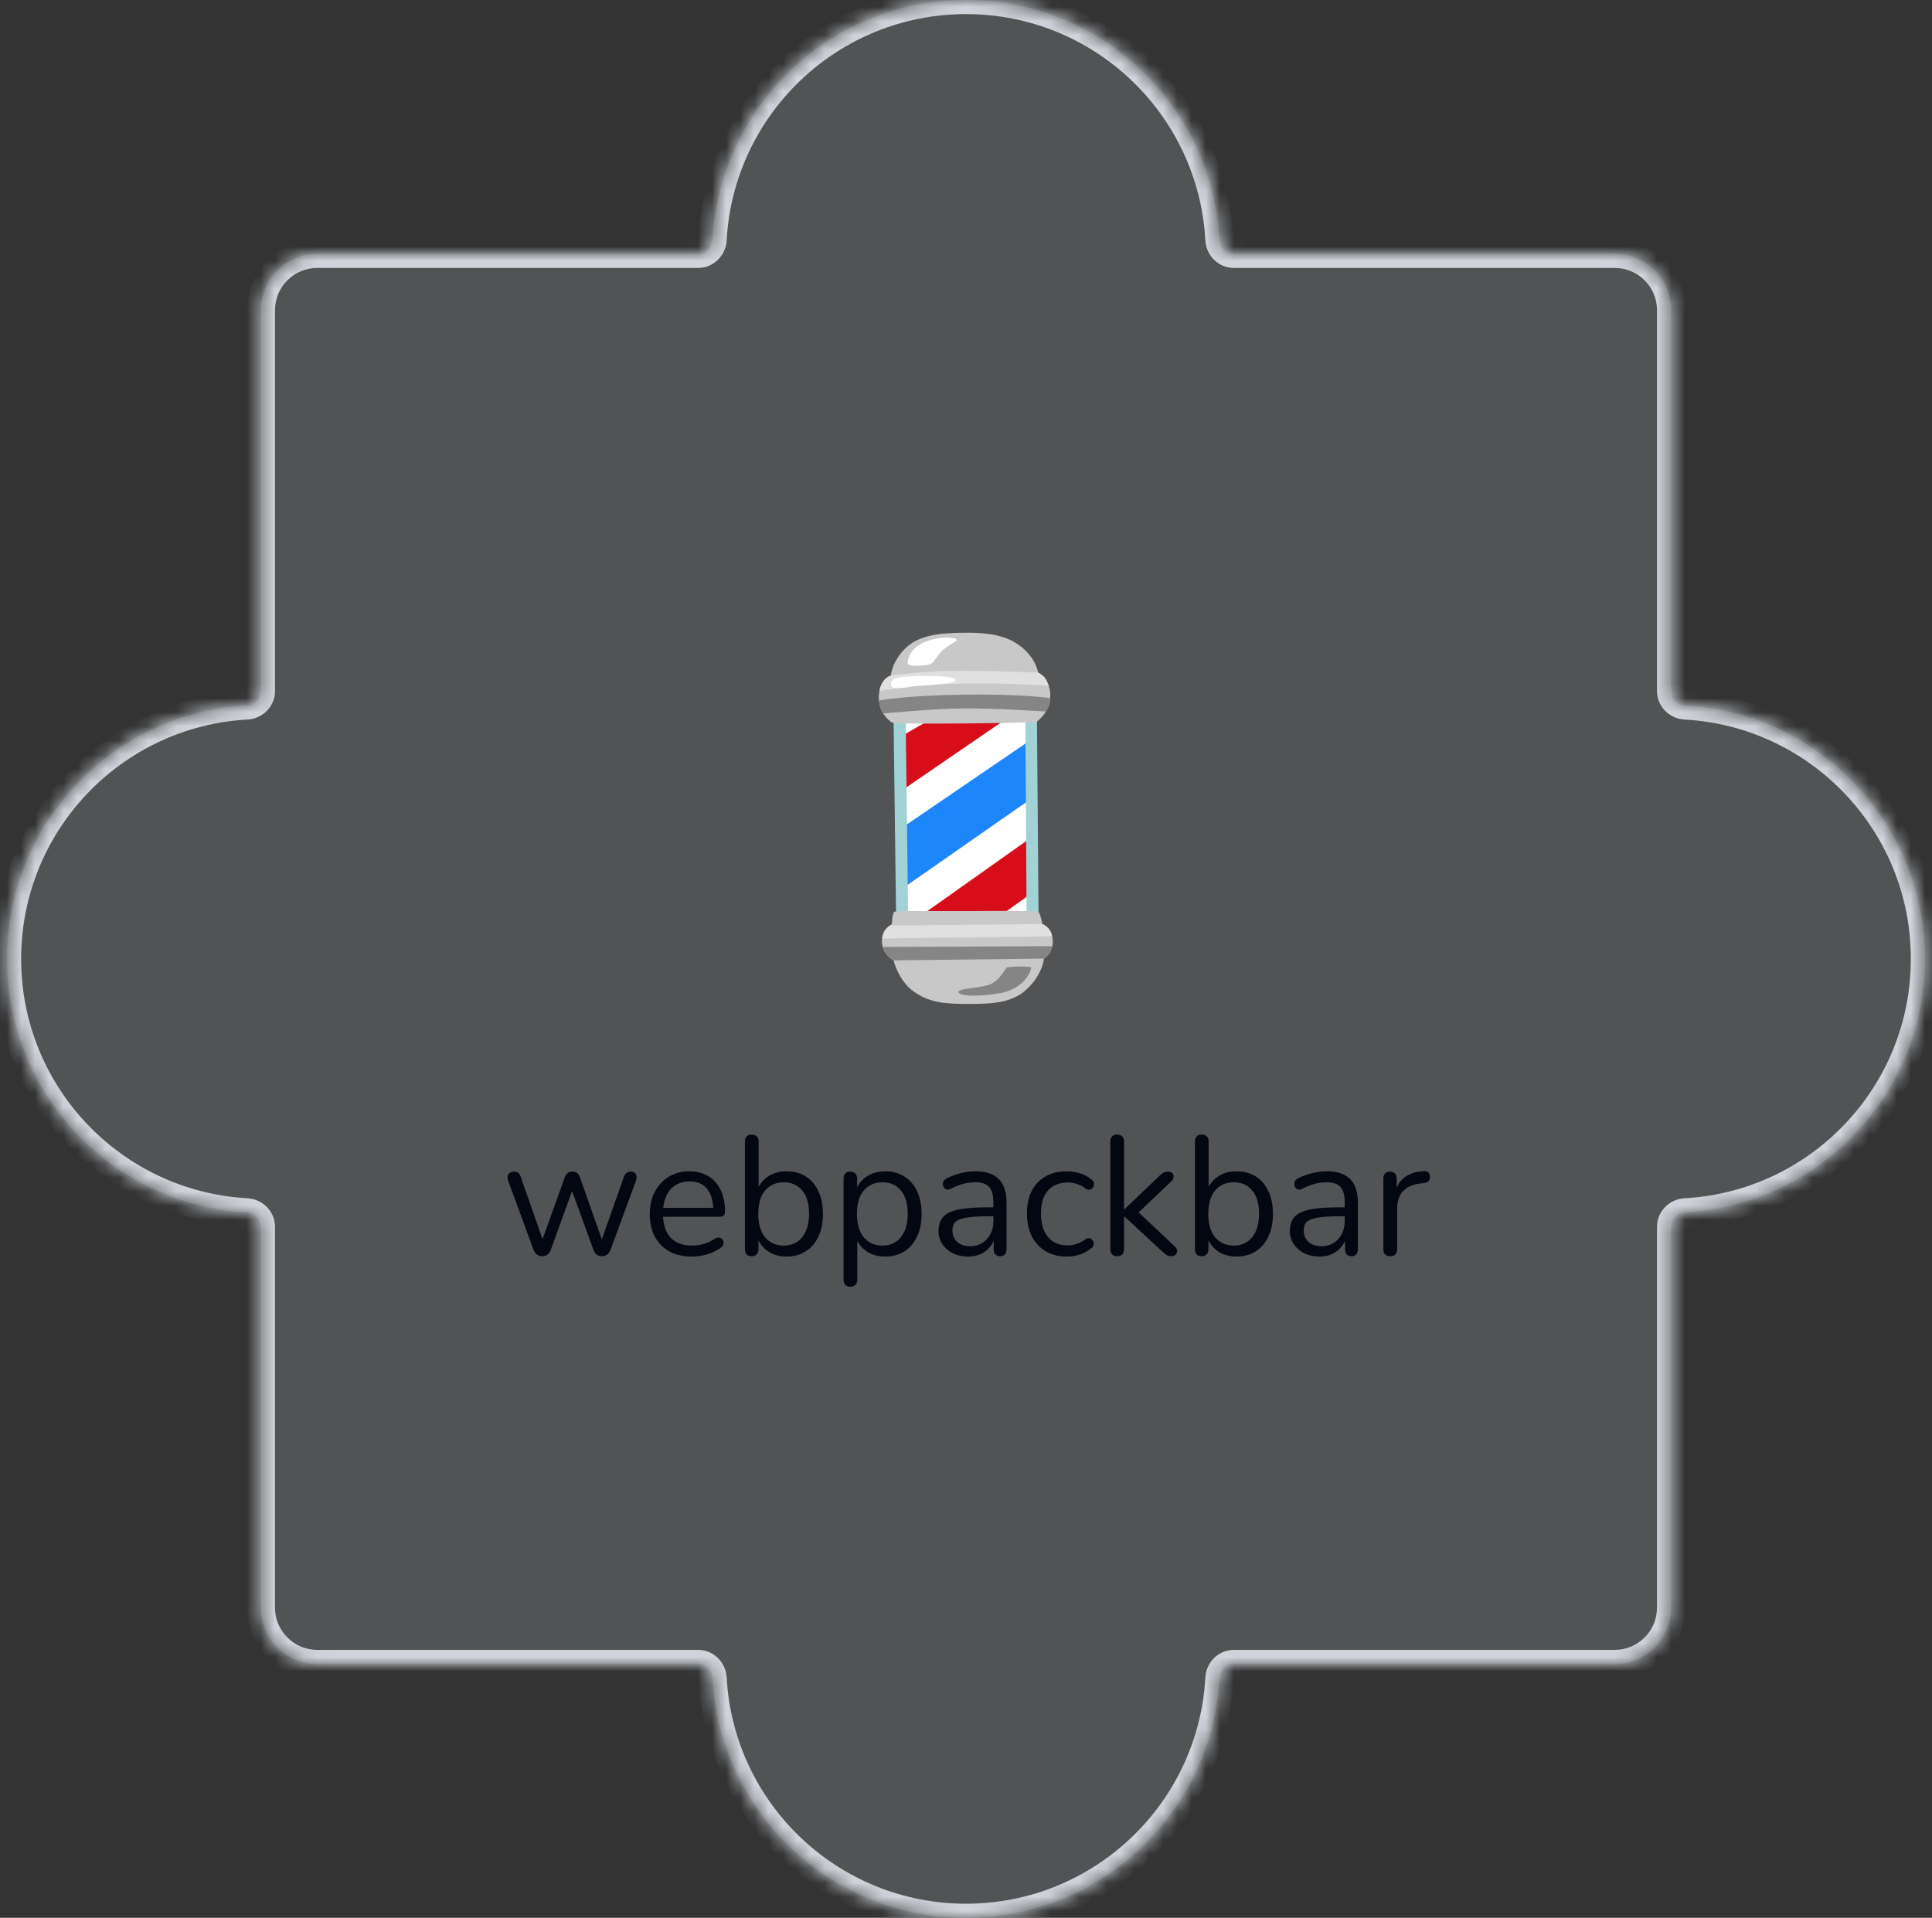 <svg width="137" height="136" viewBox="0 0 137 136" fill="none" xmlns="http://www.w3.org/2000/svg">
<rect x="0" y="0" width="137" height="136" fill="#333333" stroke="none"/>
<mask id="path-1-inside-1_673_10172" fill="white">
<path fill-rule="evenodd" clip-rule="evenodd" d="M87.5 18C86.948 18 86.503 17.552 86.473 17C85.954 7.524 78.106 0 68.5 0C58.894 0 51.046 7.524 50.527 17C50.497 17.552 50.052 18 49.5 18L22.5 18C20.291 18 18.5 19.791 18.5 22L18.5 49C18.5 49.552 18.052 49.997 17.5 50.027C8.024 50.546 0.5 58.394 0.5 68C0.5 77.606 8.024 85.454 17.5 85.973C18.052 86.003 18.5 86.448 18.5 87L18.5 114C18.5 116.209 20.291 118 22.5 118L49.5 118C50.052 118 50.497 118.448 50.527 119C51.046 128.476 58.894 136 68.5 136C78.106 136 85.954 128.476 86.473 119C86.503 118.448 86.948 118 87.5 118L114.5 118C116.709 118 118.5 116.209 118.5 114V87C118.5 86.448 118.948 86.003 119.5 85.973C128.976 85.454 136.5 77.606 136.5 68C136.5 58.394 128.976 50.546 119.5 50.027C118.948 49.997 118.5 49.552 118.5 49L118.5 22C118.5 19.791 116.709 18 114.5 18L87.5 18Z"/>
</mask>
<path fill-rule="evenodd" clip-rule="evenodd" d="M87.5 18C86.948 18 86.503 17.552 86.473 17C85.954 7.524 78.106 0 68.5 0C58.894 0 51.046 7.524 50.527 17C50.497 17.552 50.052 18 49.5 18L22.5 18C20.291 18 18.5 19.791 18.5 22L18.5 49C18.5 49.552 18.052 49.997 17.5 50.027C8.024 50.546 0.5 58.394 0.5 68C0.5 77.606 8.024 85.454 17.5 85.973C18.052 86.003 18.5 86.448 18.5 87L18.5 114C18.5 116.209 20.291 118 22.5 118L49.5 118C50.052 118 50.497 118.448 50.527 119C51.046 128.476 58.894 136 68.5 136C78.106 136 85.954 128.476 86.473 119C86.503 118.448 86.948 118 87.5 118L114.5 118C116.709 118 118.5 116.209 118.5 114V87C118.5 86.448 118.948 86.003 119.5 85.973C128.976 85.454 136.5 77.606 136.5 68C136.5 58.394 128.976 50.546 119.5 50.027C118.948 49.997 118.5 49.552 118.5 49L118.5 22C118.5 19.791 116.709 18 114.5 18L87.5 18Z" fill="#D1D5DB" fill-opacity="0.2"/>
<path d="M18.5 22L17.5 22L17.5 22L18.5 22ZM18.5 114L17.5 114V114H18.5ZM119.5 50.027L119.555 49.029L119.5 50.027ZM119.5 85.973L119.445 84.974L119.5 85.973ZM50.527 119L49.529 119.055L50.527 119ZM18.5 49L17.5 49L18.5 49ZM17.5 50.027L17.555 51.026L17.5 50.027ZM17.5 85.973L17.445 86.971L17.5 85.973ZM18.5 87L17.5 87L18.5 87ZM50.527 17L49.529 16.945L50.527 17ZM86.473 119L87.471 119.055L86.473 119ZM86.473 17L85.474 17.055L86.473 17ZM68.5 1C77.572 1 84.984 8.106 85.474 17.055L87.471 16.945C86.924 6.942 78.64 -1 68.5 -1V1ZM51.526 17.055C52.016 8.106 59.428 1 68.5 1V-1C58.36 -1 50.077 6.942 49.529 16.945L51.526 17.055ZM49.5 17L22.5 17V19L49.5 19V17ZM22.5 17C19.739 17 17.5 19.239 17.5 22H19.5C19.5 20.343 20.843 19 22.5 19V17ZM17.5 22L17.5 49L19.5 49L19.5 22L17.5 22ZM17.445 49.029C7.442 49.577 -0.5 57.86 -0.5 68H1.5C1.5 58.928 8.606 51.516 17.555 51.026L17.445 49.029ZM-0.5 68C-0.5 78.14 7.442 86.424 17.445 86.971L17.555 84.974C8.606 84.484 1.5 77.072 1.5 68H-0.5ZM17.5 87L17.5 114L19.5 114L19.5 87L17.5 87ZM17.5 114C17.5 116.761 19.739 119 22.5 119V117C20.843 117 19.5 115.657 19.5 114H17.5ZM22.5 119L49.5 119V117L22.5 117V119ZM49.529 119.055C50.077 129.058 58.36 137 68.5 137V135C59.428 135 52.016 127.894 51.526 118.945L49.529 119.055ZM68.5 137C78.64 137 86.924 129.058 87.471 119.055L85.474 118.945C84.984 127.894 77.572 135 68.5 135V137ZM87.5 119L114.5 119V117L87.5 117V119ZM114.5 119C117.261 119 119.5 116.761 119.5 114H117.5C117.5 115.657 116.157 117 114.5 117V119ZM119.5 114V87H117.5V114H119.5ZM119.555 86.971C129.558 86.424 137.5 78.14 137.5 68H135.5C135.5 77.072 128.394 84.484 119.445 84.974L119.555 86.971ZM137.5 68C137.5 57.86 129.558 49.577 119.555 49.029L119.445 51.026C128.394 51.516 135.5 58.928 135.5 68H137.5ZM119.5 49L119.5 22H117.5L117.5 49H119.5ZM119.5 22C119.5 19.239 117.261 17 114.5 17V19C116.157 19 117.5 20.343 117.5 22H119.5ZM114.5 17L87.5 17V19L114.5 19V17ZM119.555 49.029C119.533 49.028 119.516 49.019 119.506 49.008C119.501 49.003 119.5 49 119.5 49C119.5 49 119.5 49 119.5 49.001C119.5 49.001 119.5 49.001 119.5 49H117.5C117.5 50.118 118.399 50.968 119.445 51.026L119.555 49.029ZM119.5 87C119.5 86.999 119.5 86.999 119.5 86.999C119.5 87 119.5 87 119.5 87C119.5 87 119.501 86.997 119.506 86.992C119.516 86.981 119.533 86.972 119.555 86.971L119.445 84.974C118.399 85.031 117.5 85.882 117.5 87H119.5ZM49.5 119C49.501 119 49.501 119 49.501 119C49.5 119 49.5 119 49.5 119C49.5 119 49.503 119.001 49.508 119.006C49.519 119.016 49.528 119.033 49.529 119.055L51.526 118.945C51.468 117.899 50.618 117 49.5 117V119ZM17.5 49C17.5 49.001 17.5 49.001 17.5 49.001C17.5 49 17.5 49 17.5 49C17.5 49 17.499 49.003 17.494 49.008C17.484 49.019 17.467 49.028 17.445 49.029L17.555 51.026C18.601 50.968 19.5 50.118 19.5 49L17.5 49ZM17.445 86.971C17.467 86.972 17.484 86.981 17.494 86.992C17.499 86.997 17.5 87 17.5 87C17.5 87 17.5 87 17.5 86.999C17.5 86.999 17.5 86.999 17.5 87L19.5 87C19.5 85.882 18.601 85.031 17.555 84.974L17.445 86.971ZM49.529 16.945C49.528 16.967 49.519 16.984 49.508 16.994C49.503 16.999 49.5 17 49.5 17C49.5 17 49.5 17 49.501 17C49.501 17 49.501 17 49.5 17V19C50.618 19 51.468 18.101 51.526 17.055L49.529 16.945ZM87.471 119.055C87.472 119.033 87.481 119.016 87.492 119.006C87.497 119.001 87.5 119 87.5 119C87.5 119 87.5 119 87.499 119C87.499 119 87.499 119 87.5 119V117C86.382 117 85.531 117.899 85.474 118.945L87.471 119.055ZM85.474 17.055C85.531 18.101 86.382 19 87.5 19V17C87.499 17 87.499 17 87.499 17C87.5 17 87.5 17 87.5 17C87.5 17 87.497 16.999 87.492 16.994C87.481 16.984 87.472 16.967 87.471 16.945L85.474 17.055Z" fill="#D1D5DB" mask="url(#path-1-inside-1_673_10172)"/>
<path d="M38.446 89.084C38.31 89.084 38.19 89.048 38.086 88.976C37.982 88.904 37.898 88.788 37.834 88.628L36.046 83.768C35.998 83.632 35.982 83.512 35.998 83.408C36.022 83.304 36.074 83.224 36.154 83.168C36.234 83.112 36.334 83.084 36.454 83.084C36.574 83.084 36.67 83.112 36.742 83.168C36.822 83.224 36.886 83.328 36.934 83.48L38.614 88.28H38.326L40.054 83.48C40.11 83.336 40.178 83.236 40.258 83.18C40.346 83.116 40.458 83.084 40.594 83.084C40.722 83.084 40.83 83.116 40.918 83.18C41.006 83.244 41.074 83.344 41.122 83.48L42.814 88.28H42.538L44.242 83.456C44.298 83.312 44.366 83.216 44.446 83.168C44.526 83.112 44.622 83.084 44.734 83.084C44.862 83.084 44.958 83.116 45.022 83.18C45.094 83.244 45.134 83.328 45.142 83.432C45.15 83.536 45.13 83.648 45.082 83.768L43.294 88.628C43.238 88.78 43.154 88.896 43.042 88.976C42.938 89.048 42.818 89.084 42.682 89.084C42.546 89.084 42.426 89.048 42.322 88.976C42.218 88.896 42.138 88.78 42.082 88.628L40.306 83.756H40.822L39.058 88.628C39.002 88.78 38.922 88.896 38.818 88.976C38.714 89.048 38.59 89.084 38.446 89.084ZM49.065 89.108C48.449 89.108 47.917 88.988 47.469 88.748C47.029 88.5 46.685 88.152 46.437 87.704C46.197 87.256 46.077 86.72 46.077 86.096C46.077 85.488 46.197 84.96 46.437 84.512C46.677 84.056 47.005 83.7 47.421 83.444C47.845 83.188 48.333 83.06 48.885 83.06C49.277 83.06 49.629 83.128 49.941 83.264C50.253 83.392 50.517 83.58 50.733 83.828C50.957 84.076 51.125 84.376 51.237 84.728C51.357 85.08 51.417 85.476 51.417 85.916C51.417 86.044 51.381 86.14 51.309 86.204C51.237 86.26 51.133 86.288 50.997 86.288H46.821V85.652H50.769L50.577 85.808C50.577 85.376 50.513 85.012 50.385 84.716C50.257 84.412 50.069 84.18 49.821 84.02C49.581 83.86 49.277 83.78 48.909 83.78C48.501 83.78 48.153 83.876 47.865 84.068C47.585 84.252 47.373 84.512 47.229 84.848C47.085 85.176 47.013 85.56 47.013 86V86.072C47.013 86.808 47.189 87.368 47.541 87.752C47.901 88.136 48.409 88.328 49.065 88.328C49.337 88.328 49.605 88.292 49.869 88.22C50.141 88.148 50.405 88.028 50.661 87.86C50.773 87.788 50.873 87.756 50.961 87.764C51.057 87.764 51.133 87.792 51.189 87.848C51.245 87.896 51.281 87.96 51.297 88.04C51.321 88.112 51.313 88.192 51.273 88.28C51.241 88.368 51.173 88.444 51.069 88.508C50.805 88.7 50.493 88.848 50.133 88.952C49.773 89.056 49.417 89.108 49.065 89.108ZM55.776 89.108C55.248 89.108 54.792 88.972 54.408 88.7C54.032 88.428 53.78 88.064 53.652 87.608L53.784 87.476V88.58C53.784 88.74 53.74 88.864 53.652 88.952C53.572 89.04 53.456 89.084 53.304 89.084C53.144 89.084 53.024 89.04 52.944 88.952C52.864 88.864 52.824 88.74 52.824 88.58V80.948C52.824 80.788 52.864 80.668 52.944 80.588C53.024 80.5 53.144 80.456 53.304 80.456C53.456 80.456 53.576 80.5 53.664 80.588C53.752 80.668 53.796 80.788 53.796 80.948V84.524H53.652C53.788 84.076 54.044 83.72 54.42 83.456C54.796 83.192 55.248 83.06 55.776 83.06C56.304 83.06 56.76 83.184 57.144 83.432C57.528 83.672 57.824 84.02 58.032 84.476C58.248 84.924 58.356 85.46 58.356 86.084C58.356 86.7 58.248 87.236 58.032 87.692C57.824 88.14 57.524 88.488 57.132 88.736C56.748 88.984 56.296 89.108 55.776 89.108ZM55.572 88.328C55.94 88.328 56.256 88.24 56.52 88.064C56.792 87.888 57 87.632 57.144 87.296C57.296 86.96 57.372 86.556 57.372 86.084C57.372 85.356 57.208 84.8 56.88 84.416C56.56 84.032 56.124 83.84 55.572 83.84C55.212 83.84 54.896 83.928 54.624 84.104C54.352 84.272 54.14 84.524 53.988 84.86C53.844 85.188 53.772 85.596 53.772 86.084C53.772 86.804 53.936 87.36 54.264 87.752C54.592 88.136 55.028 88.328 55.572 88.328ZM60.3 91.244C60.14 91.244 60.02 91.2 59.94 91.112C59.86 91.032 59.82 90.912 59.82 90.752V83.576C59.82 83.416 59.86 83.296 59.94 83.216C60.02 83.128 60.136 83.084 60.288 83.084C60.448 83.084 60.568 83.128 60.648 83.216C60.736 83.296 60.78 83.416 60.78 83.576V84.716L60.648 84.548C60.776 84.092 61.028 83.732 61.404 83.468C61.788 83.196 62.244 83.06 62.772 83.06C63.292 83.06 63.744 83.184 64.128 83.432C64.52 83.672 64.82 84.02 65.028 84.476C65.244 84.924 65.352 85.46 65.352 86.084C65.352 86.7 65.244 87.236 65.028 87.692C64.82 88.14 64.524 88.488 64.14 88.736C63.756 88.984 63.3 89.108 62.772 89.108C62.244 89.108 61.792 88.976 61.416 88.712C61.04 88.44 60.784 88.08 60.648 87.632H60.792V90.752C60.792 90.912 60.748 91.032 60.66 91.112C60.572 91.2 60.452 91.244 60.3 91.244ZM62.568 88.328C62.936 88.328 63.252 88.24 63.516 88.064C63.788 87.888 63.996 87.632 64.14 87.296C64.292 86.96 64.368 86.556 64.368 86.084C64.368 85.356 64.204 84.8 63.876 84.416C63.556 84.032 63.12 83.84 62.568 83.84C62.208 83.84 61.892 83.928 61.62 84.104C61.348 84.272 61.136 84.524 60.984 84.86C60.84 85.188 60.768 85.596 60.768 86.084C60.768 86.804 60.932 87.36 61.26 87.752C61.588 88.136 62.024 88.328 62.568 88.328ZM68.652 89.108C68.252 89.108 67.892 89.032 67.572 88.88C67.26 88.72 67.012 88.504 66.828 88.232C66.644 87.96 66.552 87.656 66.552 87.32C66.552 86.888 66.66 86.548 66.876 86.3C67.1 86.052 67.464 85.876 67.968 85.772C68.48 85.668 69.176 85.616 70.056 85.616H70.596V86.252H70.068C69.42 86.252 68.908 86.284 68.532 86.348C68.164 86.404 67.904 86.504 67.752 86.648C67.608 86.792 67.536 86.996 67.536 87.26C67.536 87.588 67.648 87.856 67.872 88.064C68.104 88.272 68.416 88.376 68.808 88.376C69.128 88.376 69.408 88.3 69.648 88.148C69.896 87.996 70.088 87.788 70.224 87.524C70.368 87.26 70.44 86.956 70.44 86.612V85.244C70.44 84.748 70.34 84.392 70.14 84.176C69.94 83.952 69.612 83.84 69.156 83.84C68.876 83.84 68.596 83.876 68.316 83.948C68.036 84.02 67.74 84.136 67.428 84.296C67.316 84.352 67.22 84.372 67.14 84.356C67.06 84.332 66.996 84.288 66.948 84.224C66.9 84.16 66.872 84.088 66.864 84.008C66.856 83.92 66.872 83.836 66.912 83.756C66.96 83.676 67.032 83.612 67.128 83.564C67.48 83.388 67.828 83.26 68.172 83.18C68.516 83.1 68.844 83.06 69.156 83.06C69.66 83.06 70.076 83.144 70.404 83.312C70.732 83.472 70.976 83.72 71.136 84.056C71.296 84.384 71.376 84.808 71.376 85.328V88.58C71.376 88.74 71.336 88.864 71.256 88.952C71.184 89.04 71.076 89.084 70.932 89.084C70.78 89.084 70.664 89.04 70.584 88.952C70.504 88.864 70.464 88.74 70.464 88.58V87.644H70.572C70.508 87.948 70.384 88.208 70.2 88.424C70.024 88.64 69.804 88.808 69.54 88.928C69.276 89.048 68.98 89.108 68.652 89.108ZM75.652 89.108C75.068 89.108 74.564 88.98 74.14 88.724C73.716 88.468 73.388 88.112 73.156 87.656C72.932 87.192 72.82 86.656 72.82 86.048C72.82 85.584 72.884 85.168 73.012 84.8C73.14 84.432 73.328 84.12 73.576 83.864C73.824 83.6 74.12 83.4 74.464 83.264C74.816 83.128 75.212 83.06 75.652 83.06C75.94 83.06 76.24 83.104 76.552 83.192C76.864 83.28 77.148 83.432 77.404 83.648C77.484 83.704 77.536 83.772 77.56 83.852C77.584 83.932 77.584 84.012 77.56 84.092C77.536 84.164 77.496 84.228 77.44 84.284C77.384 84.332 77.312 84.36 77.224 84.368C77.144 84.376 77.06 84.348 76.972 84.284C76.764 84.124 76.552 84.012 76.336 83.948C76.12 83.884 75.912 83.852 75.712 83.852C75.4 83.852 75.128 83.904 74.896 84.008C74.664 84.104 74.468 84.244 74.308 84.428C74.148 84.612 74.024 84.84 73.936 85.112C73.856 85.384 73.816 85.7 73.816 86.06C73.816 86.756 73.98 87.308 74.308 87.716C74.636 88.116 75.104 88.316 75.712 88.316C75.912 88.316 76.116 88.284 76.324 88.22C76.54 88.156 76.756 88.044 76.972 87.884C77.06 87.82 77.144 87.792 77.224 87.8C77.304 87.808 77.372 87.84 77.428 87.896C77.484 87.944 77.52 88.008 77.536 88.088C77.56 88.168 77.56 88.248 77.536 88.328C77.512 88.4 77.46 88.464 77.38 88.52C77.124 88.728 76.844 88.88 76.54 88.976C76.236 89.064 75.94 89.108 75.652 89.108ZM79.214 89.084C79.054 89.084 78.934 89.04 78.854 88.952C78.774 88.864 78.734 88.74 78.734 88.58V80.948C78.734 80.788 78.774 80.668 78.854 80.588C78.934 80.5 79.054 80.456 79.214 80.456C79.366 80.456 79.486 80.5 79.574 80.588C79.662 80.668 79.706 80.788 79.706 80.948V85.76H79.73L82.19 83.408C82.302 83.304 82.398 83.224 82.478 83.168C82.566 83.112 82.682 83.084 82.826 83.084C82.954 83.084 83.054 83.12 83.126 83.192C83.198 83.256 83.23 83.34 83.222 83.444C83.222 83.54 83.174 83.644 83.078 83.756L80.462 86.24V85.712L83.306 88.388C83.418 88.5 83.474 88.608 83.474 88.712C83.474 88.816 83.434 88.904 83.354 88.976C83.282 89.048 83.186 89.084 83.066 89.084C82.922 89.084 82.806 89.056 82.718 89C82.63 88.936 82.522 88.844 82.394 88.724L79.73 86.264H79.706V88.58C79.706 88.916 79.542 89.084 79.214 89.084ZM87.686 89.108C87.158 89.108 86.702 88.972 86.318 88.7C85.942 88.428 85.69 88.064 85.562 87.608L85.694 87.476V88.58C85.694 88.74 85.65 88.864 85.562 88.952C85.482 89.04 85.366 89.084 85.214 89.084C85.054 89.084 84.934 89.04 84.854 88.952C84.774 88.864 84.734 88.74 84.734 88.58V80.948C84.734 80.788 84.774 80.668 84.854 80.588C84.934 80.5 85.054 80.456 85.214 80.456C85.366 80.456 85.486 80.5 85.574 80.588C85.662 80.668 85.706 80.788 85.706 80.948V84.524H85.562C85.698 84.076 85.954 83.72 86.33 83.456C86.706 83.192 87.158 83.06 87.686 83.06C88.214 83.06 88.67 83.184 89.054 83.432C89.438 83.672 89.734 84.02 89.942 84.476C90.158 84.924 90.266 85.46 90.266 86.084C90.266 86.7 90.158 87.236 89.942 87.692C89.734 88.14 89.434 88.488 89.042 88.736C88.658 88.984 88.206 89.108 87.686 89.108ZM87.482 88.328C87.85 88.328 88.166 88.24 88.43 88.064C88.702 87.888 88.91 87.632 89.054 87.296C89.206 86.96 89.282 86.556 89.282 86.084C89.282 85.356 89.118 84.8 88.79 84.416C88.47 84.032 88.034 83.84 87.482 83.84C87.122 83.84 86.806 83.928 86.534 84.104C86.262 84.272 86.05 84.524 85.898 84.86C85.754 85.188 85.682 85.596 85.682 86.084C85.682 86.804 85.846 87.36 86.174 87.752C86.502 88.136 86.938 88.328 87.482 88.328ZM93.566 89.108C93.166 89.108 92.806 89.032 92.486 88.88C92.174 88.72 91.926 88.504 91.742 88.232C91.558 87.96 91.466 87.656 91.466 87.32C91.466 86.888 91.574 86.548 91.79 86.3C92.014 86.052 92.378 85.876 92.882 85.772C93.394 85.668 94.09 85.616 94.97 85.616H95.51V86.252H94.982C94.334 86.252 93.822 86.284 93.446 86.348C93.078 86.404 92.818 86.504 92.666 86.648C92.522 86.792 92.45 86.996 92.45 87.26C92.45 87.588 92.562 87.856 92.786 88.064C93.018 88.272 93.33 88.376 93.722 88.376C94.042 88.376 94.322 88.3 94.562 88.148C94.81 87.996 95.002 87.788 95.138 87.524C95.282 87.26 95.354 86.956 95.354 86.612V85.244C95.354 84.748 95.254 84.392 95.054 84.176C94.854 83.952 94.526 83.84 94.07 83.84C93.79 83.84 93.51 83.876 93.23 83.948C92.95 84.02 92.654 84.136 92.342 84.296C92.23 84.352 92.134 84.372 92.054 84.356C91.974 84.332 91.91 84.288 91.862 84.224C91.814 84.16 91.786 84.088 91.778 84.008C91.77 83.92 91.786 83.836 91.826 83.756C91.874 83.676 91.946 83.612 92.042 83.564C92.394 83.388 92.742 83.26 93.086 83.18C93.43 83.1 93.758 83.06 94.07 83.06C94.574 83.06 94.99 83.144 95.318 83.312C95.646 83.472 95.89 83.72 96.05 84.056C96.21 84.384 96.29 84.808 96.29 85.328V88.58C96.29 88.74 96.25 88.864 96.17 88.952C96.098 89.04 95.99 89.084 95.846 89.084C95.694 89.084 95.578 89.04 95.498 88.952C95.418 88.864 95.378 88.74 95.378 88.58V87.644H95.486C95.422 87.948 95.298 88.208 95.114 88.424C94.938 88.64 94.718 88.808 94.454 88.928C94.19 89.048 93.894 89.108 93.566 89.108ZM98.586 89.084C98.426 89.084 98.302 89.04 98.214 88.952C98.134 88.864 98.094 88.74 98.094 88.58V83.576C98.094 83.416 98.134 83.296 98.214 83.216C98.294 83.128 98.41 83.084 98.562 83.084C98.714 83.084 98.83 83.128 98.91 83.216C98.998 83.296 99.042 83.416 99.042 83.576V84.548H98.922C99.05 84.076 99.294 83.712 99.654 83.456C100.014 83.2 100.458 83.064 100.986 83.048C101.106 83.04 101.202 83.068 101.274 83.132C101.346 83.188 101.386 83.288 101.394 83.432C101.402 83.568 101.37 83.676 101.298 83.756C101.226 83.836 101.114 83.884 100.962 83.9L100.77 83.924C100.226 83.972 99.806 84.148 99.51 84.452C99.222 84.748 99.078 85.156 99.078 85.676V88.58C99.078 88.74 99.034 88.864 98.946 88.952C98.866 89.04 98.746 89.084 98.586 89.084Z" fill="#030712"/>
<path d="M63.954 51.158L64.129 64.906L73.267 64.847L73.092 50.657L63.954 51.158Z" fill="white"/>
<path d="M63.836 52.256L66.054 50.974L71.182 51.098L63.808 56.152L63.836 52.256Z" fill="#D80D1A"/>
<path d="M63.954 58.706L73.207 52.391L73.148 56.622L63.924 63.055L63.954 58.706Z" fill="#1D86FA"/>
<path d="M65.422 64.847L73.179 59.354L73.061 63.407L70.152 65.494L65.422 64.847Z" fill="#D80D1A"/>
<path d="M63.366 51.098L63.543 65.112L64.394 64.788L64.219 50.775L63.366 51.098ZM72.709 50.862L72.796 64.847L73.643 64.751L73.531 50.834L72.709 50.862Z" fill="#A1D2D6"/>
<path d="M63.261 51.239C63.401 51.394 73.317 51.273 73.49 51.186C73.662 51.099 74.542 50.37 74.474 49.206C74.406 48.058 73.612 47.695 73.612 47.695C73.612 47.695 73.459 46.544 72.136 45.663C71.197 45.037 69.981 44.855 68.454 44.868C66.77 44.884 65.188 44.987 64.182 45.993C63.215 46.96 63.176 47.903 63.176 47.903C63.176 47.903 62.32 48.165 62.32 49.451C62.318 50.72 63.261 51.239 63.261 51.239ZM63.416 64.663C63.272 64.784 63.243 65.532 63.243 65.532C63.243 65.532 62.432 65.969 62.548 66.921C62.653 67.772 63.364 68.102 63.364 68.102C63.364 68.102 63.696 69.541 64.805 70.324C65.987 71.158 67.15 71.193 68.817 71.193C70.624 71.193 71.856 71.053 72.829 70.134C73.945 69.078 74.028 67.982 74.028 67.982C74.028 67.982 74.671 67.599 74.653 66.73C74.636 65.862 73.925 65.532 73.925 65.532C73.925 65.532 73.776 64.838 73.647 64.663C73.582 64.573 70.987 64.597 68.437 64.611C65.976 64.622 63.528 64.569 63.416 64.663Z" fill="#C8C8C8"/>
<path d="M67.968 70.342C67.951 70.69 69.791 70.681 71.147 70.377C72.693 70.029 73.197 68.71 73.109 68.605C73.022 68.5 71.46 68.535 71.372 68.623C71.285 68.71 70.887 69.526 70.208 69.804C69.53 70.082 67.982 70.077 67.968 70.342ZM62.602 67.15L74.623 67.096C74.623 67.096 74.583 67.349 74.419 67.597C74.26 67.835 74.03 67.979 74.03 67.979L63.373 68.104C63.373 68.104 63.053 67.931 62.915 67.761C62.611 67.384 62.602 67.15 62.602 67.15Z" fill="#858585"/>
<path d="M62.55 66.553L74.612 66.398C74.612 66.398 74.573 66.081 74.358 65.842C74.179 65.641 73.925 65.529 73.925 65.529L63.088 65.634C63.088 65.634 62.869 65.796 62.74 65.982C62.585 66.207 62.55 66.553 62.55 66.553ZM62.362 49.001C62.362 49.001 64.772 48.528 68.299 48.476C71.825 48.423 74.365 48.631 74.365 48.631C74.365 48.631 74.24 48.215 74.047 48.008C73.855 47.8 73.614 47.695 73.614 47.695C73.614 47.695 70.309 47.574 68.31 47.557C65.895 47.537 63.176 47.903 63.176 47.903C63.176 47.903 62.885 47.986 62.688 48.242C62.408 48.602 62.362 49.001 62.362 49.001Z" fill="#E1E0E0"/>
<path d="M62.322 49.679C62.322 49.679 64.199 49.311 68.384 49.259C72.569 49.206 74.472 49.51 74.472 49.51C74.472 49.51 74.489 49.764 74.406 50.007C74.314 50.278 74.17 50.458 74.17 50.458C74.17 50.458 70.572 50.217 68.384 50.234C66.197 50.252 62.627 50.597 62.627 50.597C62.627 50.597 62.476 50.337 62.423 50.182C62.373 50.02 62.322 49.679 62.322 49.679Z" fill="#858585"/>
<path d="M67.748 48.255C67.748 48.441 66.516 48.55 65.208 48.629C64.475 48.672 63.182 49.033 63.182 48.55C63.182 48.066 63.65 47.975 65.238 47.942C66.827 47.909 67.748 48.005 67.748 48.255ZM67.842 45.374C67.883 45.492 67.218 45.717 66.704 46.262C66.341 46.647 66.221 47.01 65.971 47.104C65.722 47.198 64.383 47.323 64.366 47.043C64.344 46.653 64.624 46.036 65.284 45.671C66.33 45.092 67.763 45.155 67.842 45.374Z" fill="white"/>
</svg>
